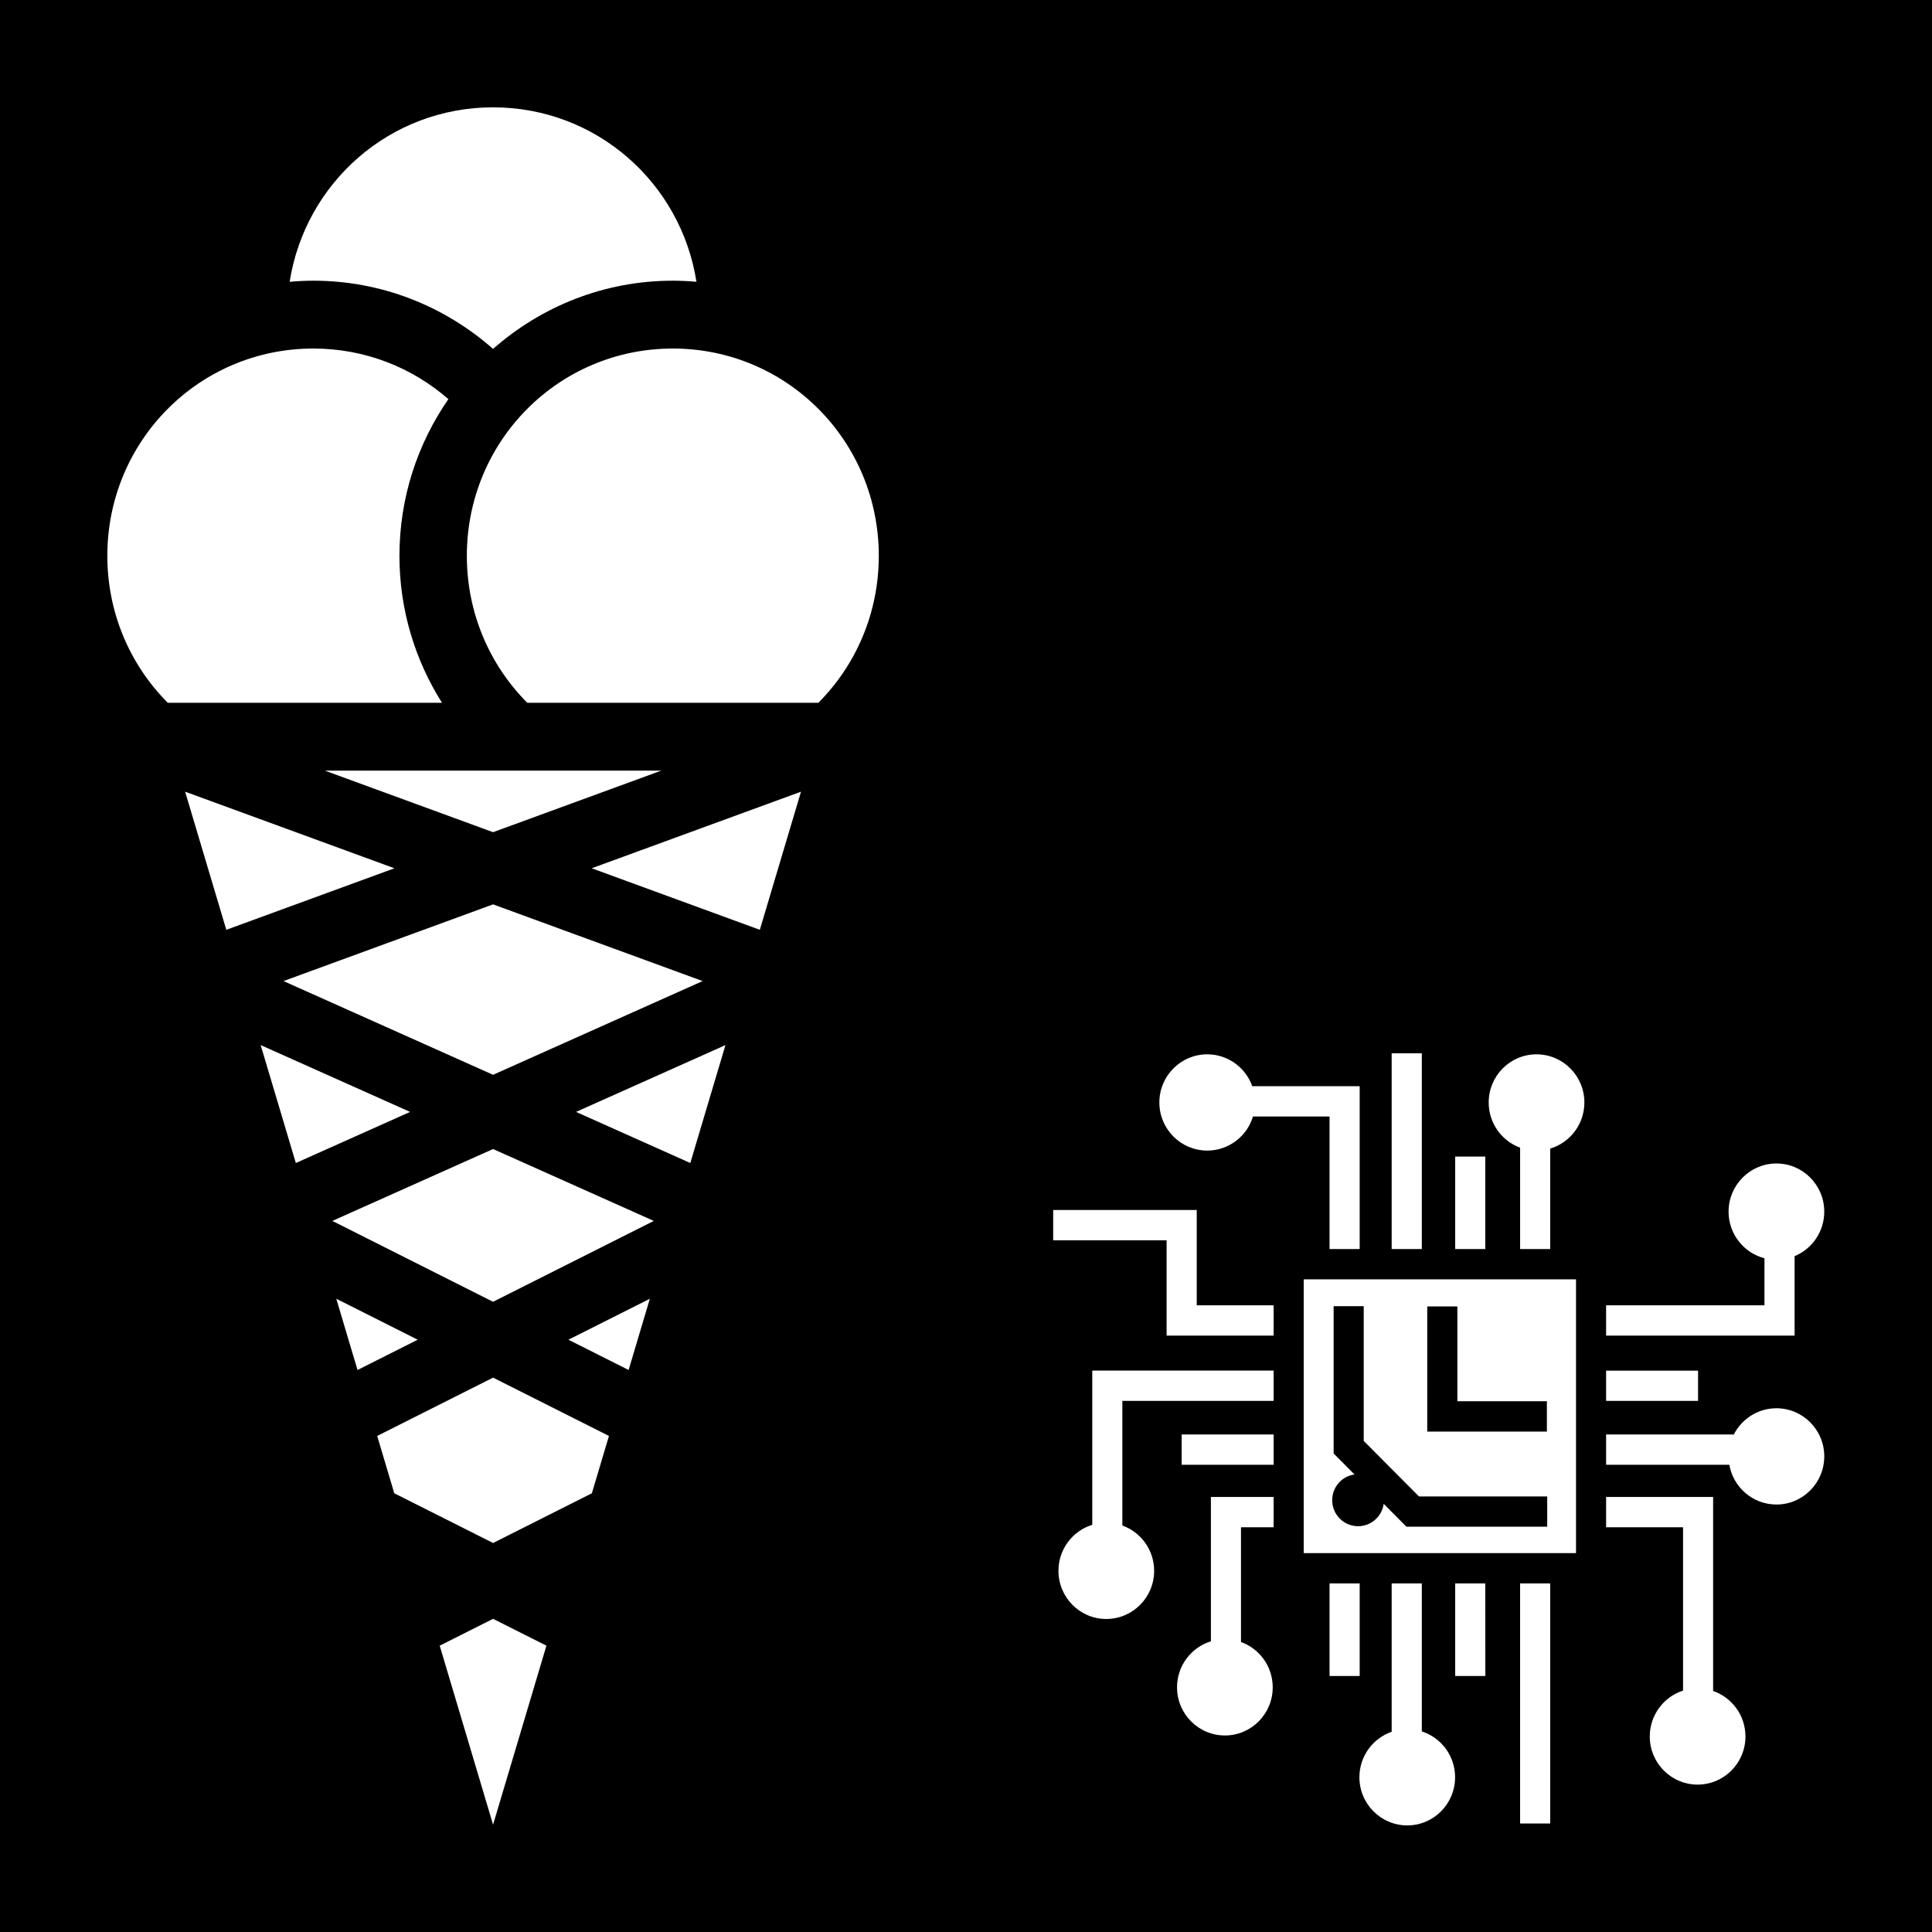 <?xml version="1.0" encoding="UTF-8" standalone="no"?>
<svg
   viewBox="0 0 576 576"
   version="1.1"
   id="svg8"
   sodipodi:docname="thumbnail.svg"
   inkscape:version="1.2.2 (b0a8486541, 2022-12-01)"
   width="576"
   height="576"
   xmlns:inkscape="http://www.inkscape.org/namespaces/inkscape"
   xmlns:sodipodi="http://sodipodi.sourceforge.net/DTD/sodipodi-0.dtd"
   xmlns="http://www.w3.org/2000/svg"
   xmlns:svg="http://www.w3.org/2000/svg"
   xmlns:rdf="http://www.w3.org/1999/02/22-rdf-syntax-ns#"
   xmlns:cc="http://creativecommons.org/ns#"
   xmlns:dc="http://purl.org/dc/elements/1.1/">
  <defs
     id="defs12" />
  <sodipodi:namedview
     pagecolor="#ffffff"
     bordercolor="#666666"
     borderopacity="1"
     objecttolerance="10"
     gridtolerance="10"
     guidetolerance="10"
     inkscape:pageopacity="0"
     inkscape:pageshadow="2"
     inkscape:window-width="1920"
     inkscape:window-height="1018"
     id="namedview10"
     showgrid="false"
     inkscape:zoom="0.35355339"
     inkscape:cx="540.22958"
     inkscape:cy="-7.0710678"
     inkscape:window-x="0"
     inkscape:window-y="0"
     inkscape:window-maximized="1"
     inkscape:current-layer="svg8"
     showguides="true"
     inkscape:guide-bbox="true"
     inkscape:showpageshadow="2"
     inkscape:pagecheckerboard="0"
     inkscape:deskcolor="#d1d1d1">
    <sodipodi:guide
       position="544,659.525"
       orientation="1,0"
       id="guide4488"
       inkscape:locked="false"
       inkscape:label=""
       inkscape:color="rgb(0,0,255)" />
    <sodipodi:guide
       position="-164.145,32.215"
       orientation="0,1"
       id="guide4490"
       inkscape:locked="false"
       inkscape:label=""
       inkscape:color="rgb(0,0,255)" />
    <inkscape:grid
       type="xygrid"
       id="grid303" />
  </sodipodi:namedview>
  <path
     d="M 0,0 H 576 V 576 H 0 Z"
     id="path2"
     inkscape:connector-curvature="0"
     style="fill:#000000;fill-opacity:1;stroke-width:1.125" />
  <path
     style="fill:#ffffff;fill-opacity:1;stroke-width:1.12"
     inkscape:connector-curvature="0"
     id="path4"
     d="m 147,32 c -30.723,0 -56.012,22.452 -60.642,52.015 2.327,-0.202 4.671,-0.329 7.05,-0.329 20.495,0 39.249,7.692 53.592,20.337 14.347,-12.643 33.099,-20.337 53.592,-20.337 2.378,0 4.723,0.127 7.05,0.329 C 203.012,54.453 177.723,32 147,32 Z M 93.408,103.91 C 59.374,103.91 32,131.459 32,165.708 c 0,17.165 6.878,32.646 18.02,43.82 h 81.756 c -8.019,-12.692 -12.689,-27.719 -12.689,-43.82 0,-17.341 5.408,-33.441 14.593,-46.713 -10.765,-9.4 -24.828,-15.085 -40.272,-15.085 z m 107.184,0 c -34.033,0 -61.408,27.548 -61.408,61.798 0,17.165 6.878,32.646 18.02,43.82 h 86.775 C 255.122,198.355 262,182.874 262,165.708 262,131.459 234.626,103.91 200.592,103.91 Z M 96.856,229.754 147,248.104 197.144,229.754 Z M 55.193,236.03 67.469,277.208 117.593,258.866 55.192,236.03 Z m 183.614,0 -62.401,22.834 50.125,18.344 z m -91.807,33.596 -62.48,22.865 62.48,27.944 62.48,-27.944 z m -69.285,41.953 10.481,35.157 34.062,-15.236 z m 138.569,0 -44.543,19.921 34.062,15.236 z m -69.285,30.989 -47.916,21.433 47.916,24.109 47.916,-24.11 -47.916,-21.433 z m -46.74,44.637 6.331,21.239 17.938,-9.027 -24.268,-12.214 z m 93.48,0 -24.268,12.212 17.938,9.026 z m -46.74,23.52 -34.548,17.384 5.096,17.093 29.453,14.82 29.453,-14.82 5.095,-17.093 -34.549,-17.387 z m 0,71.91 -15.908,8.003 15.908,53.361 15.908,-53.362 -15.908,-8.003 z" />
  <g
     class=""
     id="g523"
     transform="matrix(0.508,0,0,0.511,298.657,297.551)">
    <path
       d="m 228.844,32.22 v 114.218 h 17.687 V 32.218 h -17.686 z m -108.25,0.624 C 105.087,32.844 92.5,45.43 92.5,60.937 92.5,76.444 105.087,89 120.594,89 c 12.655,0 23.34,-8.372 26.844,-19.875 h 44.937 v 77.313 h 17.688 v -95 H 147.03 C 143.142,40.601 132.768,32.845 120.594,32.845 Z m 193.25,0 c -15.507,0 -28.063,12.586 -28.063,28.093 0,12.124 7.677,22.45 18.44,26.376 v 59.124 h 17.655 V 87.844 c 11.596,-3.452 20.063,-14.193 20.063,-26.906 0,-15.508 -12.587,-28.094 -28.094,-28.094 z M 266.124,92.5 v 53.938 h 17.657 V 92.5 h -17.655 z m 188.532,4.03 c -15.507,0 -28.094,12.588 -28.094,28.095 0,13.083 8.948,24.074 21.063,27.188 v 27.468 h -92.938 v 17.657 h 110.624 v -46.342 c 10.223,-4.192 17.407,-14.233 17.407,-25.97 0,-15.507 -12.557,-28.094 -28.064,-28.094 z M 30.187,123.657 v 17.688 H 96.75 v 55.594 h 62.814 V 179.28 h -45.126 v -55.624 h -84.25 z m 147.032,40.47 v 159.718 h 159.81 V 164.125 H 177.22 Z m 17.56,15.655 h 17.657 v 78.595 l 32.407,32.406 h 75.28 v 17.658 H 237.5 l -2.594,-2.594 -10.75,-10.75 c -1.033,7.385 -7.36,13.062 -15.03,13.062 -8.392,0 -15.19,-6.796 -15.19,-15.187 0,-7.682 5.696,-13.98 13.095,-15 l -9.655,-9.658 -2.594,-2.593 V 179.78 Z m 54.94,0.157 h 17.686 v 55.313 h 52.53 l 0.002,17.688 H 249.72 v -73 z M 53.124,217.375 v 89.969 c -11.49,3.512 -19.844,14.198 -19.844,26.844 0,15.505 12.557,28.093 28.064,28.093 15.507,0 28.093,-12.587 28.093,-28.092 0,-12.195 -7.79,-22.564 -18.656,-26.438 v -72.72 h 88.782 V 217.376 H 53.124 Z m 301.563,0 v 17.656 h 53.968 v -17.655 h -53.97 z m 99.968,21.97 c -10.898,0 -20.342,6.21 -25,15.28 h -74.97 l 0.002,17.688 H 427 c 2.325,13.168 13.824,23.187 27.656,23.187 15.507,0 28.063,-12.588 28.063,-28.094 0,-15.507 -12.557,-28.062 -28.064,-28.062 z m -349.062,15.28 v 17.688 h 53.97 v -17.688 z m 17.156,36.47 v 84.217 c -11.498,3.513 -19.875,14.2 -19.875,26.844 0,15.506 12.587,28.094 28.094,28.094 15.506,0 28.06,-12.588 28.06,-28.094 0,-12.194 -7.766,-22.564 -18.624,-26.437 v -66.94 h 19.156 v -17.686 h -36.81 z m 231.938,0 v 17.686 h 45.156 v 95.283 c -11.323,3.624 -19.53,14.26 -19.53,26.78 -0.002,15.506 12.585,28.063 28.092,28.063 15.507,0 28.063,-12.557 28.063,-28.062 0,-12.32 -7.935,-22.778 -18.97,-26.563 V 291.095 H 354.684 Z M 192.375,341.53 v 54.033 h 17.688 V 341.53 Z m 36.47,0 v 86.564 c -11.013,3.794 -18.94,14.233 -18.94,26.53 0,15.506 12.588,28.095 28.095,28.095 15.507,0 28.063,-12.59 28.063,-28.095 0,-12.53 -8.203,-23.14 -19.532,-26.75 V 341.53 Z m 37.28,0 v 54.033 h 17.688 l -0.032,-54.032 h -17.655 z m 38.094,0 v 140.064 h 17.655 V 341.53 H 304.22 Z"
       fill="#ffffff"
       fill-opacity="1"
       id="path521" />
  </g>
</svg>
